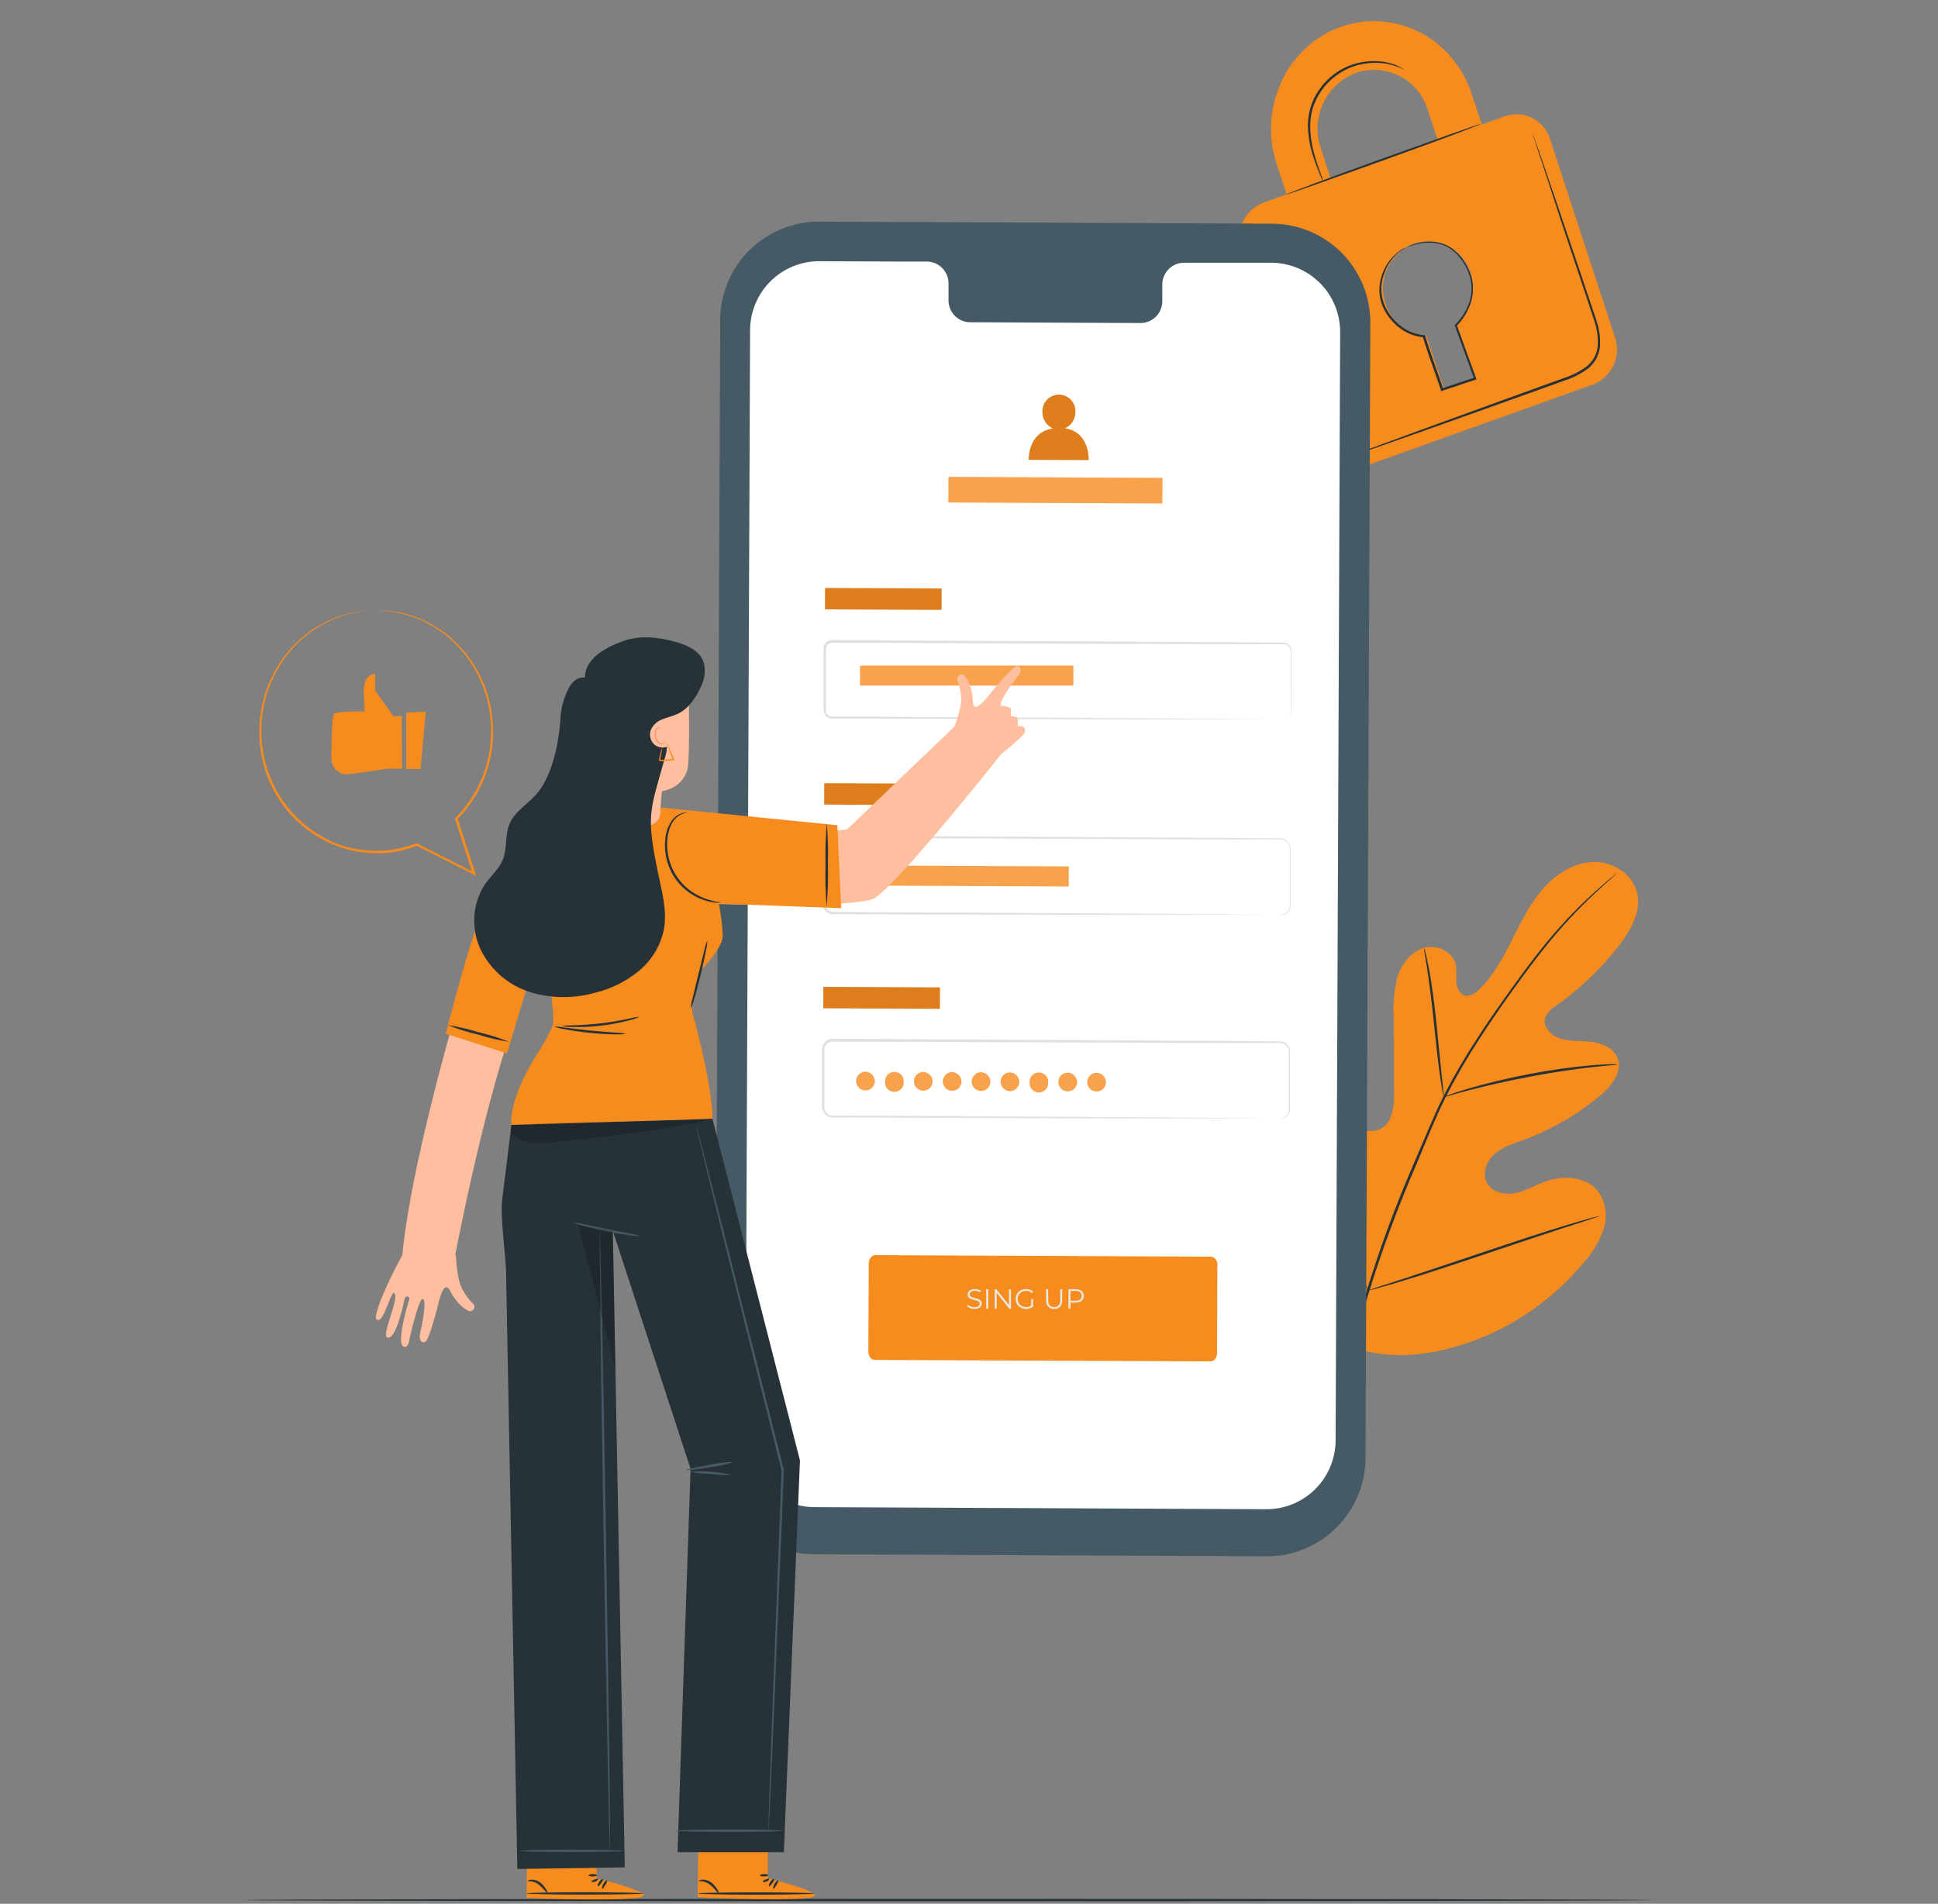 <svg width="564" height="554" viewBox="0 0 564 554" fill="none" xmlns="http://www.w3.org/2000/svg">
<rect x="0" y="0" width="564" height="554" fill="#808080" stroke="none"/>
<path d="M480.639 552.921C480.639 553.106 389.022 553.264 276.044 553.264C163.067 553.264 71.41 553.106 71.41 552.921C71.41 552.736 163.014 552.578 276.044 552.578C389.075 552.578 480.639 552.75 480.639 552.921Z" fill="#263238"/>
<path d="M391.37 391.404C370.986 377.168 366.368 350.741 367.173 326.98C367.305 323.021 366.869 318.826 368.756 315.356C370.643 311.886 375.049 309.498 378.598 311.16C381.541 312.546 382.82 315.976 384.47 318.813C386.67 322.591 389.895 325.669 393.771 327.692C396.291 329.011 399.418 329.803 401.912 328.431C405.342 326.544 405.738 321.834 405.711 317.876C405.711 310.514 405.668 303.161 405.58 295.816C405.342 291.872 405.743 287.916 406.767 284.1C407.994 280.353 410.725 276.883 414.459 275.828C418.193 274.772 422.85 276.949 423.694 280.802C423.84 282.433 423.879 284.073 423.813 285.71C423.919 287.359 424.684 289.166 426.228 289.668C427.771 290.169 429.381 289.021 430.568 287.86C434.632 283.902 437.403 278.743 439.975 273.651C442.548 268.558 445.068 263.32 448.762 258.979C452.457 254.639 457.563 251.195 463.276 250.865C468.988 250.535 474.939 254.045 476.364 259.586C477.789 265.128 474.556 270.788 471.086 275.287C465.85 281.965 459.678 287.853 452.76 292.768C451.41 293.506 450.332 294.657 449.686 296.054C448.828 298.692 451.322 301.331 453.921 302.162C456.863 303.139 460.056 302.835 463.157 303.205C466.257 303.574 469.556 304.92 470.73 307.822C472.34 311.86 468.962 316.082 465.65 318.852C459.001 324.394 451.45 328.754 443.327 331.742C440.424 332.798 437.376 333.735 435.028 335.767C432.679 337.798 431.281 341.348 432.693 344.131C434.104 346.915 437.733 347.799 440.78 347.232C443.828 346.665 446.533 345.029 449.435 343.933C454.858 341.888 461.851 342.258 465.268 346.942C466.326 348.555 466.997 350.392 467.225 352.308C467.454 354.224 467.236 356.167 466.587 357.985C465.267 361.602 463.234 364.917 460.61 367.735C451.969 378.059 440.741 385.904 428.075 390.468C415.501 394.822 403.851 396.009 391.357 391.431" fill="#F68B1E"/>
<path d="M470.558 254.123C470.558 254.123 470.44 254.255 470.176 254.492L469.001 255.535C467.972 256.458 466.455 257.804 464.542 259.585C459.118 264.621 454.081 270.059 449.475 275.853C446.533 279.508 443.485 283.651 440.239 288.15C436.994 292.649 433.642 297.504 430.318 302.663C426.773 308.103 423.527 313.731 420.594 319.524C419.063 322.546 417.718 325.699 416.332 328.918L412.242 338.747C406.851 351.128 402.155 363.801 398.178 376.706C394.974 387.264 392.765 398.1 391.581 409.07C390.813 416.473 390.69 423.929 391.211 431.354C391.422 433.993 391.62 436.011 391.805 437.383C391.884 438.043 391.937 438.571 391.99 438.954V439.495C391.933 439.323 391.893 439.146 391.871 438.967C391.805 438.584 391.726 438.07 391.62 437.41C391.383 436.09 391.132 434.006 390.895 431.367C390.258 423.929 390.302 416.448 391.027 409.017C392.137 398 394.298 387.114 397.478 376.508C401.423 363.567 406.105 350.862 411.503 338.457L415.699 328.667C417.084 325.461 418.443 322.282 419.987 319.247C422.94 313.437 426.213 307.795 429.79 302.346C433.167 297.069 436.571 292.292 439.777 287.833C442.983 283.373 446.084 279.204 449.013 275.563C453.666 269.785 458.771 264.385 464.278 259.414C466.231 257.659 467.788 256.34 468.843 255.456L470.07 254.466C470.22 254.335 470.384 254.22 470.558 254.123Z" fill="#263238"/>
<path d="M420.158 319.222C419.972 318.679 419.843 318.117 419.775 317.547C419.564 316.452 419.327 314.908 419.049 312.902C418.482 308.944 417.902 303.522 417.281 297.519C416.661 291.515 415.962 286.08 415.382 282.161C415.078 280.208 414.814 278.638 414.63 277.543C414.485 276.983 414.41 276.407 414.405 275.828C414.632 276.357 414.796 276.91 414.893 277.477C415.184 278.559 415.514 280.116 415.883 282.082C416.635 286.04 417.374 291.423 417.994 297.439C418.614 303.456 419.142 308.733 419.551 312.836C419.749 314.684 419.92 316.254 420.052 317.507C420.155 318.073 420.19 318.648 420.158 319.222Z" fill="#263238"/>
<path d="M470.929 309.75C470.287 309.889 469.634 309.969 468.977 309.987C467.657 310.106 465.784 310.264 463.462 310.528C458.818 311.029 452.432 311.953 445.426 313.272C438.42 314.592 432.127 316.082 427.601 317.23C425.345 317.811 423.524 318.339 422.324 318.695C421.683 318.923 421.019 319.082 420.345 319.17C420.954 318.863 421.59 318.612 422.245 318.418C423.485 317.982 425.279 317.375 427.522 316.729C432.021 315.41 438.315 313.84 445.347 312.494C451.304 311.355 457.315 310.518 463.356 309.987C465.691 309.789 467.578 309.71 468.898 309.684C469.575 309.637 470.256 309.66 470.929 309.75Z" fill="#263238"/>
<path d="M398.124 375.586C397.983 375.395 397.868 375.186 397.781 374.966L396.91 373.132C396.158 371.535 395.142 369.174 393.928 366.284C391.474 360.479 388.347 352.352 385.023 343.327C381.698 334.303 378.637 326.175 376.315 320.304C375.18 317.454 374.243 315.119 373.544 313.377L372.805 311.491C372.703 311.273 372.632 311.042 372.594 310.805C372.735 310.996 372.85 311.204 372.937 311.425L373.808 313.259C374.547 314.855 375.576 317.217 376.79 320.106C379.244 325.911 382.371 334.039 385.696 343.063C389.02 352.088 392.081 360.215 394.403 366.086C395.538 368.936 396.475 371.271 397.161 373.013C397.464 373.765 397.715 374.332 397.913 374.9C398.015 375.117 398.086 375.348 398.124 375.586Z" fill="#263238"/>
<path d="M465.519 353.855C465.308 353.977 465.082 354.07 464.846 354.133L462.894 354.792L455.677 357.128C449.581 359.107 441.164 361.93 431.928 365.044C422.693 368.157 414.235 370.928 408.1 372.775C405.039 373.712 402.546 374.424 400.817 374.899L398.825 375.414C398.594 375.488 398.355 375.536 398.113 375.559C398.324 375.438 398.55 375.345 398.786 375.282L400.738 374.622L407.955 372.287C414.051 370.308 422.468 367.485 431.704 364.371C440.94 361.257 449.383 358.486 455.519 356.639C458.593 355.703 461.073 354.99 462.815 354.515L464.807 354.001C465.039 353.927 465.277 353.878 465.519 353.855Z" fill="#263238"/>
<path d="M438.024 33.815L431.229 36.242L428.313 27.363C422.956 10.99 405.884 2.295 390.197 7.823C374.509 13.351 366.158 31.308 371.514 47.681L374.43 56.561L367.609 59.002C365.008 60.011 362.896 61.983 361.711 64.509C360.527 67.035 360.362 69.92 361.25 72.565L380.156 130.34C380.549 131.649 381.2 132.866 382.072 133.919C382.944 134.971 384.019 135.837 385.233 136.466C386.446 137.095 387.774 137.474 389.136 137.58C390.499 137.685 391.869 137.516 393.165 137.082L463.58 111.895C466.215 110.888 468.357 108.898 469.556 106.344C470.754 103.79 470.915 100.871 470.005 98.2L451.085 40.425C450.683 39.119 450.021 37.908 449.14 36.864C448.259 35.82 447.177 34.963 445.958 34.346C444.739 33.73 443.408 33.365 442.045 33.273C440.682 33.182 439.314 33.366 438.024 33.815ZM384.352 43.05C382.907 38.793 383.167 34.142 385.075 30.072C386.984 26.001 390.393 22.827 394.59 21.215C396.662 20.506 398.856 20.222 401.04 20.379C403.225 20.536 405.355 21.132 407.305 22.131C409.254 23.129 410.982 24.51 412.386 26.191C413.79 27.872 414.841 29.819 415.476 31.915L418.378 40.794L387.254 51.93L384.352 43.05ZM423.933 94.321L428.762 109.072C428.85 109.367 428.822 109.686 428.682 109.961C428.542 110.236 428.301 110.447 428.01 110.549L421.241 112.964C420.972 113.039 420.684 113.006 420.438 112.873C420.192 112.74 420.007 112.518 419.922 112.251L415.053 97.567C412.369 97.421 409.793 96.458 407.671 94.807C405.549 93.156 403.982 90.897 403.179 88.331C402.032 84.939 402.241 81.234 403.763 77.993C405.286 74.752 408.003 72.225 411.346 70.942C412.997 70.378 414.744 70.152 416.484 70.278C418.224 70.403 419.921 70.878 421.473 71.673C423.026 72.469 424.402 73.569 425.521 74.907C426.639 76.246 427.477 77.796 427.983 79.465C428.832 82.072 428.902 84.869 428.185 87.515C427.468 90.16 425.995 92.54 423.946 94.361L423.933 94.321Z" fill="#F68B1E"/>
<path d="M430.926 36.085C430.926 36.27 418.326 41.006 402.652 46.64C386.978 52.273 374.193 56.799 374.127 56.667C374.061 56.535 386.727 51.759 402.415 46.112C418.102 40.465 430.86 35.913 430.926 36.085Z" fill="#263238"/>
<path d="M445.887 38.512C445.945 38.626 445.993 38.745 446.032 38.868C446.137 39.132 446.256 39.475 446.414 39.897C446.757 40.86 447.232 42.193 447.826 43.855L452.892 58.606C455.003 64.859 457.523 72.274 460.32 80.507C461.64 84.637 463.197 88.938 464.648 93.463C465.425 95.796 465.76 98.252 465.637 100.707C465.526 101.984 465.162 103.226 464.569 104.361C463.935 105.494 463.088 106.493 462.075 107.304C460.037 108.792 457.774 109.945 455.373 110.721L448.578 113.162L435.714 117.766L413.931 125.524L399.22 130.696L395.262 132.015L394.207 132.358C394.094 132.409 393.974 132.44 393.851 132.451C393.851 132.451 393.956 132.451 394.18 132.293L395.21 131.883L399.168 130.393L413.799 125.01L435.543 117.093L448.38 112.449L455.175 109.995C457.508 109.251 459.705 108.133 461.679 106.684C462.622 105.931 463.41 105.004 464.001 103.952C464.56 102.902 464.897 101.748 464.991 100.562C465.112 98.196 464.79 95.829 464.041 93.582C462.616 89.096 461.112 84.756 459.753 80.626C457.009 72.38 454.476 64.939 452.47 58.685C450.465 52.431 448.776 47.404 447.615 43.868C447.061 42.14 446.639 40.794 446.296 39.818L445.979 38.762C445.939 38.682 445.908 38.598 445.887 38.512Z" fill="#263238"/>
<path d="M408.734 20.318C408.734 20.318 408.035 19.975 406.742 19.447C404.899 18.739 402.95 18.347 400.976 18.286C398.051 18.186 395.14 18.736 392.453 19.896C389.186 21.341 386.392 23.677 384.392 26.638C382.379 29.59 381.299 33.079 381.291 36.652C381.319 39.581 381.763 42.49 382.611 45.294C383.297 47.695 384.009 49.608 384.484 50.941C384.764 51.618 384.994 52.314 385.17 53.025C384.796 52.393 384.482 51.725 384.234 51.033C383.693 49.714 382.914 47.84 382.149 45.426C381.21 42.593 380.698 39.636 380.632 36.652C380.597 32.944 381.702 29.314 383.798 26.255C385.868 23.187 388.776 20.778 392.176 19.316C394.947 18.149 397.949 17.634 400.95 17.811C402.966 17.914 404.947 18.384 406.795 19.197C407.289 19.425 407.765 19.689 408.22 19.988C408.407 20.071 408.581 20.182 408.734 20.318Z" fill="#263238"/>
<path d="M409.342 71.944C409.553 71.816 409.773 71.706 410.002 71.614C410.662 71.316 411.346 71.073 412.047 70.888C413.159 70.56 414.306 70.365 415.464 70.308C417.039 70.223 418.615 70.461 420.095 71.007C423.473 72.194 426.573 75.638 428.104 80.243C428.838 82.714 428.838 85.345 428.104 87.816C427.29 90.498 425.831 92.939 423.855 94.927L423.934 94.571C425.689 99.387 427.602 104.611 429.581 110.06L429.7 110.39L429.37 110.509L426.349 111.512L419.752 113.715L419.422 113.821L419.317 113.491C417.509 108.028 415.53 102.936 414.039 97.935L414.329 98.16C411.75 97.945 409.291 96.977 407.258 95.376C405.418 93.959 403.91 92.158 402.838 90.098C401.87 88.272 401.389 86.227 401.439 84.161C401.5 82.049 402.027 79.977 402.983 78.093C403.939 76.209 405.299 74.56 406.967 73.263C407.654 72.706 408.424 72.26 409.25 71.944C408.505 72.386 407.782 72.866 407.086 73.382C405.254 74.932 403.85 76.926 403.009 79.174C402.287 80.869 401.95 82.703 402.02 84.543C402.091 86.384 402.568 88.187 403.418 89.821C404.472 91.803 405.944 93.531 407.733 94.888C409.672 96.41 412.017 97.328 414.475 97.526H414.699L414.765 97.724C416.216 102.632 418.208 107.765 420.042 113.253L419.607 113.042L426.204 110.839L429.212 109.823L429.001 110.271C427.035 104.822 425.135 99.585 423.393 94.769V94.571L423.552 94.413C425.47 92.507 426.9 90.167 427.721 87.591C428.421 85.228 428.421 82.712 427.721 80.348C426.283 75.915 423.314 72.551 420.095 71.363C418.67 70.814 417.149 70.558 415.622 70.611C414.483 70.637 413.35 70.792 412.245 71.073C410.279 71.561 409.355 72.01 409.342 71.944Z" fill="#263238"/>
<path d="M368.557 452.9L236.765 452.293C229.154 452.251 221.871 449.19 216.515 443.782C211.159 438.375 208.169 431.062 208.2 423.452L209.599 93.068C209.615 89.297 210.373 85.567 211.831 82.089C213.289 78.612 215.419 75.456 218.097 72.802C220.776 70.148 223.951 68.048 227.442 66.622C230.932 65.196 234.67 64.472 238.44 64.491L370.219 65.097C377.83 65.136 385.114 68.194 390.473 73.599C395.831 79.004 398.825 86.315 398.797 93.926L397.398 424.296C397.382 428.068 396.624 431.8 395.166 435.279C393.708 438.757 391.58 441.915 388.901 444.571C386.223 447.227 383.048 449.33 379.557 450.759C376.067 452.188 372.329 452.916 368.557 452.9Z" fill="#455A64"/>
<path d="M370.021 76.457H344.478C343.645 76.472 342.823 76.652 342.059 76.985C341.294 77.318 340.604 77.799 340.025 78.399C339.447 78.999 338.993 79.708 338.688 80.484C338.384 81.26 338.235 82.088 338.251 82.922V87.553C338.267 88.385 338.118 89.213 337.813 89.988C337.509 90.764 337.054 91.471 336.476 92.07C335.897 92.67 335.206 93.149 334.442 93.481C333.678 93.813 332.856 93.991 332.023 94.004L282.23 93.78C280.546 93.735 278.948 93.024 277.788 91.802C276.628 90.579 276 88.947 276.043 87.262V82.631C276.085 80.949 275.459 79.319 274.302 78.097C273.144 76.875 271.55 76.162 269.868 76.114H260.883L238.52 76.008C233.2 75.977 228.085 78.054 224.295 81.785C220.504 85.517 218.346 90.598 218.294 95.918L216.974 418.398C216.962 421.037 217.47 423.652 218.468 426.095C219.467 428.537 220.937 430.759 222.794 432.634C224.652 434.508 226.86 435.998 229.293 437.019C231.727 438.04 234.337 438.572 236.976 438.584L368.491 439.191C371.131 439.203 373.748 438.695 376.193 437.696C378.637 436.697 380.86 435.226 382.736 433.367C384.612 431.509 386.103 429.299 387.124 426.864C388.146 424.429 388.678 421.817 388.69 419.176L390.01 96.696C390.041 91.362 387.954 86.234 384.205 82.438C380.457 78.643 375.355 76.492 370.021 76.457Z" fill="white"/>
<path d="M352.328 396.167L254.537 395.745C253.521 395.745 252.703 394.636 252.716 393.291L252.822 367.708C252.822 366.389 253.653 365.254 254.669 365.254L352.46 365.702C353.023 365.8 353.527 366.111 353.866 366.57C354.205 367.03 354.354 367.603 354.281 368.17L354.189 393.726C354.189 395.085 353.344 396.18 352.328 396.167Z" fill="#F68B1E"/>
<path d="M283.578 380.904C283.155 380.904 282.748 380.836 282.358 380.701C281.973 380.56 281.675 380.381 281.464 380.164L281.7 379.701C281.9 379.896 282.168 380.061 282.505 380.197C282.846 380.327 283.204 380.392 283.578 380.392C283.936 380.392 284.226 380.349 284.448 380.262C284.676 380.17 284.841 380.048 284.944 379.896C285.052 379.744 285.107 379.576 285.107 379.392C285.107 379.17 285.041 378.991 284.911 378.855C284.787 378.72 284.621 378.614 284.415 378.538C284.209 378.457 283.982 378.386 283.732 378.327C283.483 378.267 283.234 378.205 282.984 378.14C282.735 378.069 282.505 377.977 282.293 377.863C282.087 377.749 281.919 377.6 281.789 377.416C281.664 377.226 281.602 376.98 281.602 376.676C281.602 376.394 281.675 376.137 281.821 375.904C281.973 375.665 282.204 375.475 282.513 375.334C282.822 375.188 283.217 375.115 283.7 375.115C284.02 375.115 284.337 375.161 284.651 375.253C284.966 375.34 285.237 375.462 285.464 375.619L285.261 376.099C285.017 375.936 284.757 375.817 284.48 375.741C284.209 375.665 283.946 375.627 283.692 375.627C283.35 375.627 283.068 375.673 282.846 375.765C282.624 375.857 282.458 375.982 282.35 376.139C282.247 376.291 282.196 376.465 282.196 376.66C282.196 376.882 282.258 377.061 282.383 377.196C282.513 377.332 282.681 377.438 282.887 377.514C283.098 377.589 283.328 377.657 283.578 377.717C283.827 377.776 284.074 377.841 284.318 377.912C284.567 377.982 284.795 378.075 285.001 378.188C285.212 378.297 285.38 378.443 285.505 378.627C285.635 378.812 285.7 379.053 285.7 379.351C285.7 379.628 285.624 379.885 285.472 380.124C285.321 380.357 285.088 380.546 284.773 380.693C284.464 380.834 284.066 380.904 283.578 380.904ZM287.011 380.855V375.164H287.613V380.855H287.011ZM289.465 380.855V375.164H289.961L293.888 380.107H293.628V375.164H294.222V380.855H293.726L289.806 375.912H290.067V380.855H289.465ZM298.576 380.904C298.142 380.904 297.741 380.834 297.372 380.693C297.009 380.546 296.692 380.343 296.421 380.083C296.155 379.823 295.947 379.517 295.795 379.164C295.648 378.812 295.575 378.427 295.575 378.01C295.575 377.592 295.648 377.207 295.795 376.855C295.947 376.503 296.158 376.196 296.429 375.936C296.7 375.676 297.017 375.475 297.38 375.334C297.749 375.188 298.15 375.115 298.584 375.115C299.018 375.115 299.413 375.183 299.771 375.318C300.134 375.454 300.443 375.66 300.698 375.936L300.324 376.318C300.085 376.08 299.823 375.909 299.535 375.806C299.248 375.703 298.939 375.651 298.608 375.651C298.256 375.651 297.931 375.711 297.633 375.83C297.34 375.944 297.082 376.11 296.86 376.326C296.643 376.538 296.472 376.787 296.348 377.074C296.229 377.356 296.169 377.668 296.169 378.01C296.169 378.346 296.229 378.657 296.348 378.945C296.472 379.232 296.643 379.484 296.86 379.701C297.082 379.912 297.34 380.078 297.633 380.197C297.931 380.311 298.253 380.368 298.6 380.368C298.925 380.368 299.232 380.319 299.519 380.221C299.812 380.124 300.08 379.958 300.324 379.725L300.665 380.181C300.394 380.419 300.077 380.601 299.714 380.725C299.351 380.845 298.971 380.904 298.576 380.904ZM300.088 380.107V378.01H300.665V380.181L300.088 380.107ZM306.79 380.904C306.063 380.904 305.491 380.696 305.074 380.278C304.657 379.861 304.448 379.243 304.448 378.424V375.164H305.05V378.4C305.05 379.072 305.201 379.568 305.505 379.888C305.808 380.208 306.237 380.368 306.79 380.368C307.348 380.368 307.779 380.208 308.082 379.888C308.386 379.568 308.538 379.072 308.538 378.4V375.164H309.123V378.424C309.123 379.243 308.915 379.861 308.497 380.278C308.085 380.696 307.516 380.904 306.79 380.904ZM310.937 380.855V375.164H313.067C313.549 375.164 313.964 375.242 314.311 375.399C314.658 375.551 314.924 375.773 315.108 376.066C315.298 376.353 315.392 376.703 315.392 377.115C315.392 377.516 315.298 377.863 315.108 378.156C314.924 378.443 314.658 378.665 314.311 378.823C313.964 378.98 313.549 379.058 313.067 379.058H311.27L311.538 378.774V380.855H310.937ZM311.538 378.823L311.27 378.53H313.051C313.62 378.53 314.051 378.408 314.344 378.164C314.642 377.915 314.791 377.565 314.791 377.115C314.791 376.66 314.642 376.307 314.344 376.058C314.051 375.809 313.62 375.684 313.051 375.684H311.27L311.538 375.399V378.823Z" fill="#E8E8E3"/>
<path d="M274.042 171.254L240.108 171.1L240.08 177.327L274.013 177.481L274.042 171.254Z" fill="#F68B1E"/>
<path opacity="0.1" d="M274.042 171.254L240.108 171.1L240.08 177.327L274.013 177.481L274.042 171.254Z" fill="black"/>
<path d="M373.517 209.49C373.783 209.463 374.045 209.401 374.295 209.305C374.66 209.162 374.978 208.919 375.211 208.604C375.445 208.289 375.585 207.915 375.615 207.524C375.615 205.426 375.615 202.365 375.615 198.433C375.615 196.467 375.615 194.264 375.615 191.836C375.615 191.243 375.615 190.623 375.615 190.003C375.701 189.401 375.57 188.788 375.245 188.274C375.064 188.028 374.827 187.827 374.555 187.687C374.282 187.547 373.981 187.473 373.675 187.469H371.617H352.552L242.2 187.06C241.918 187.056 241.638 187.119 241.385 187.245C241.133 187.372 240.914 187.557 240.749 187.786C240.43 188.302 240.308 188.916 240.406 189.514C240.406 190.834 240.406 192.153 240.406 193.473C240.406 196.111 240.406 198.75 240.406 201.389C240.406 202.708 240.406 204.027 240.406 205.347C240.351 205.961 240.351 206.579 240.406 207.194C240.475 207.457 240.604 207.701 240.782 207.907C240.961 208.113 241.184 208.275 241.435 208.381C241.695 208.485 241.973 208.534 242.253 208.527H248.968L278.272 208.685L327.88 208.988L361.326 209.252L370.416 209.358H372.778C373.319 209.358 373.583 209.358 373.583 209.358H372.778H370.416H361.326H327.88L278.272 209.199L248.968 209.081H242.253C241.883 209.096 241.515 209.033 241.171 208.896C240.823 208.748 240.515 208.522 240.268 208.236C240.021 207.95 239.842 207.612 239.746 207.247C239.67 206.9 239.643 206.545 239.667 206.191V205.215C239.667 203.896 239.667 202.576 239.667 201.257C239.667 198.618 239.667 195.979 239.667 193.341C239.667 192.021 239.667 190.702 239.667 189.382C239.642 189.031 239.642 188.678 239.667 188.327C239.716 187.939 239.866 187.57 240.102 187.258C240.33 186.94 240.631 186.681 240.98 186.504C241.329 186.327 241.716 186.237 242.108 186.242L352.46 186.849L371.525 186.981H373.583C373.945 186.982 374.303 187.069 374.624 187.237C374.946 187.404 375.222 187.647 375.43 187.944C375.802 188.518 375.952 189.208 375.852 189.884C375.852 190.504 375.852 191.124 375.852 191.718C375.852 194.119 375.852 196.322 375.852 198.315C375.852 202.273 375.76 205.307 375.733 207.418C375.701 207.824 375.554 208.212 375.308 208.537C375.063 208.862 374.73 209.11 374.348 209.252C374.098 209.407 373.811 209.489 373.517 209.49Z" fill="#E0E0E0"/>
<path d="M312.365 193.684H250.302V199.502H312.365V193.684Z" fill="#F68B1E"/>
<path opacity="0.2" d="M312.365 193.684H250.302V199.502H312.365V193.684Z" fill="white"/>
<path d="M273.813 228.064L239.879 227.91L239.851 234.138L273.784 234.292L273.813 228.064Z" fill="#F68B1E"/>
<path opacity="0.1" d="M273.813 228.064L239.879 227.91L239.851 234.138L273.784 234.292L273.813 228.064Z" fill="black"/>
<path d="M372.661 266.301C372.928 266.269 373.192 266.22 373.453 266.156C373.822 266.039 374.161 265.844 374.447 265.585C374.734 265.325 374.962 265.007 375.115 264.652C375.323 264.12 375.405 263.546 375.353 262.977C375.353 262.343 375.353 261.657 375.353 260.892C375.353 259.361 375.353 257.62 375.353 255.614V247.236C375.416 246.63 375.282 246.019 374.97 245.495C374.645 244.957 374.133 244.558 373.532 244.373C372.875 244.256 372.206 244.221 371.54 244.268H352.554L242.585 243.859C241.993 243.86 241.422 244.076 240.978 244.467C240.534 244.858 240.247 245.397 240.17 245.983C240.17 247.236 240.17 248.622 240.17 249.941C240.17 252.58 240.17 255.219 240.17 257.857C240.17 259.177 240.17 260.496 240.17 261.816C240.121 262.432 240.148 263.052 240.25 263.663C240.414 264.198 240.753 264.662 241.213 264.982C241.7 265.291 242.273 265.439 242.849 265.404H244.683H248.496L277.693 265.549L327.13 265.853L360.457 266.117L369.521 266.222H360.457H327.13L277.667 266.169L248.469 266.064H242.73C242.016 266.106 241.308 265.916 240.711 265.523C240.111 265.107 239.673 264.496 239.471 263.795C239.353 263.124 239.317 262.442 239.366 261.763C239.366 260.443 239.366 259.124 239.366 257.805C239.366 255.166 239.366 252.527 239.366 249.888C239.366 248.569 239.366 247.25 239.366 245.93C239.462 245.176 239.83 244.482 240.4 243.98C240.971 243.477 241.706 243.2 242.466 243.199L352.436 243.806L371.421 243.951C372.128 243.908 372.838 243.957 373.532 244.096C374.218 244.32 374.796 244.79 375.155 245.416C375.496 245.997 375.644 246.671 375.577 247.342C375.577 247.962 375.577 248.569 375.577 249.176C375.577 251.564 375.577 253.754 375.577 255.773C375.577 257.791 375.577 259.493 375.577 261.05C375.577 261.802 375.577 262.502 375.577 263.148C375.625 263.738 375.53 264.331 375.3 264.876C375.129 265.241 374.881 265.563 374.574 265.823C374.266 266.082 373.907 266.273 373.519 266.381C373.231 266.404 372.941 266.378 372.661 266.301Z" fill="#E0E0E0"/>
<path d="M273.556 287.341L239.622 287.188L239.594 293.415L273.528 293.569L273.556 287.341Z" fill="#F68B1E"/>
<path opacity="0.1" d="M273.556 287.341L239.622 287.188L239.594 293.415L273.528 293.569L273.556 287.341Z" fill="black"/>
<path d="M372.397 325.555C372.663 325.523 372.928 325.475 373.188 325.41C373.555 325.293 373.893 325.1 374.18 324.843C374.466 324.586 374.695 324.271 374.851 323.919C375.058 323.386 375.139 322.813 375.088 322.243C375.088 321.597 375.088 320.924 375.088 320.146C375.088 318.628 375.088 316.873 375.088 314.868V306.49C375.151 305.883 375.017 305.273 374.706 304.748C374.372 304.221 373.863 303.828 373.268 303.64C372.611 303.518 371.942 303.478 371.275 303.521H352.29L242.32 303.112C241.729 303.114 241.158 303.33 240.714 303.721C240.269 304.111 239.982 304.65 239.906 305.237C239.906 306.556 239.906 307.875 239.906 309.195C239.906 311.833 239.906 314.472 239.906 317.111C239.906 318.43 239.906 319.75 239.906 321.069C239.856 321.681 239.883 322.297 239.985 322.903C240.143 323.441 240.483 323.908 240.948 324.222C241.432 324.539 242.007 324.687 242.584 324.645H248.323L277.521 324.803L326.958 325.106L360.285 325.37L369.349 325.476H360.285H326.958L277.521 325.331L248.323 325.212H242.584C241.87 325.26 241.16 325.07 240.565 324.671C239.965 324.255 239.527 323.644 239.325 322.943C239.207 322.272 239.171 321.59 239.22 320.911C239.22 319.591 239.22 318.272 239.22 316.953C239.22 314.314 239.22 311.675 239.22 309.036C239.22 307.717 239.22 306.398 239.22 305.012C239.313 304.259 239.678 303.566 240.247 303.063C240.815 302.56 241.548 302.282 242.307 302.281L352.276 302.888L371.262 303.033C371.969 302.99 372.679 303.039 373.373 303.178C374.059 303.402 374.637 303.872 374.996 304.498C375.337 305.079 375.485 305.753 375.418 306.424C375.418 307.044 375.418 307.664 375.418 308.258C375.418 310.646 375.418 312.836 375.418 314.855C375.418 316.873 375.418 318.575 375.418 320.132C375.418 320.884 375.418 321.584 375.418 322.23C375.469 322.82 375.374 323.414 375.141 323.958C374.97 324.323 374.722 324.645 374.415 324.905C374.107 325.165 373.747 325.355 373.36 325.463C373.051 325.568 372.721 325.6 372.397 325.555Z" fill="#E0E0E0"/>
<path d="M311.041 252.141L248.978 251.859L248.952 257.678L311.014 257.959L311.041 252.141Z" fill="#F68B1E"/>
<path opacity="0.2" d="M311.041 252.141L248.978 251.859L248.952 257.678L311.014 257.959L311.041 252.141Z" fill="white"/>
<path d="M254.588 314.788C254.549 315.319 254.355 315.826 254.03 316.248C253.705 316.669 253.264 316.986 252.761 317.159C252.258 317.332 251.715 317.354 251.199 317.221C250.684 317.088 250.219 316.807 249.862 316.413C249.505 316.018 249.271 315.527 249.191 315.001C249.11 314.476 249.185 313.937 249.408 313.454C249.63 312.97 249.989 312.563 250.441 312.282C250.893 312 251.417 311.858 251.949 311.872C252.684 311.913 253.373 312.242 253.867 312.788C254.361 313.334 254.62 314.052 254.588 314.788Z" fill="#F68B1E"/>
<path d="M262.992 314.827C263.018 315.199 262.967 315.572 262.843 315.924C262.718 316.275 262.523 316.597 262.269 316.87C262.014 317.143 261.707 317.36 261.365 317.509C261.023 317.658 260.654 317.734 260.281 317.734C259.908 317.734 259.539 317.658 259.197 317.509C258.855 317.36 258.548 317.143 258.293 316.87C258.039 316.597 257.843 316.275 257.719 315.924C257.594 315.572 257.544 315.199 257.57 314.827C257.544 314.455 257.594 314.082 257.719 313.73C257.843 313.379 258.039 313.057 258.293 312.784C258.548 312.511 258.855 312.294 259.197 312.145C259.539 311.997 259.908 311.92 260.281 311.92C260.654 311.92 261.023 311.997 261.365 312.145C261.707 312.294 262.014 312.511 262.269 312.784C262.523 313.057 262.718 313.379 262.843 313.73C262.967 314.082 263.018 314.455 262.992 314.827Z" fill="#F68B1E"/>
<path d="M271.412 314.868C271.373 315.399 271.18 315.906 270.855 316.328C270.53 316.749 270.089 317.066 269.586 317.239C269.082 317.412 268.539 317.434 268.024 317.301C267.509 317.168 267.044 316.887 266.687 316.493C266.33 316.098 266.096 315.608 266.015 315.082C265.935 314.556 266.01 314.017 266.232 313.534C266.454 313.05 266.814 312.643 267.266 312.362C267.717 312.08 268.242 311.938 268.774 311.952C269.507 311.996 270.195 312.327 270.688 312.872C271.181 313.417 271.441 314.133 271.412 314.868Z" fill="#F68B1E"/>
<path d="M279.814 314.907C279.775 315.438 279.581 315.945 279.257 316.367C278.932 316.788 278.491 317.105 277.987 317.278C277.484 317.451 276.941 317.473 276.426 317.34C275.911 317.207 275.446 316.926 275.088 316.532C274.731 316.137 274.498 315.647 274.417 315.121C274.336 314.595 274.412 314.057 274.634 313.573C274.856 313.09 275.216 312.682 275.667 312.401C276.119 312.12 276.644 311.977 277.176 311.991C277.909 312.035 278.597 312.366 279.09 312.911C279.583 313.456 279.843 314.172 279.814 314.907Z" fill="#F68B1E"/>
<path d="M288.219 314.933C288.183 315.464 287.991 315.973 287.668 316.397C287.345 316.82 286.904 317.139 286.401 317.314C285.898 317.489 285.354 317.513 284.838 317.381C284.322 317.25 283.855 316.97 283.497 316.575C283.138 316.181 282.904 315.69 282.822 315.164C282.74 314.638 282.815 314.099 283.037 313.614C283.259 313.13 283.619 312.722 284.071 312.44C284.523 312.159 285.048 312.016 285.581 312.03C286.312 312.075 286.997 312.403 287.49 312.945C287.983 313.487 288.245 314.201 288.219 314.933Z" fill="#F68B1E"/>
<path d="M296.638 314.973C296.602 315.502 296.412 316.008 296.092 316.431C295.772 316.853 295.335 317.172 294.835 317.35C294.336 317.527 293.796 317.554 293.281 317.428C292.766 317.302 292.299 317.029 291.938 316.641C291.577 316.253 291.337 315.768 291.247 315.246C291.158 314.724 291.223 314.187 291.436 313.701C291.648 313.215 291.997 312.802 292.441 312.512C292.885 312.223 293.403 312.069 293.933 312.07C294.676 312.098 295.378 312.419 295.885 312.963C296.392 313.507 296.663 314.23 296.638 314.973Z" fill="#F68B1E"/>
<path d="M305.042 315.013C305.068 315.385 305.017 315.758 304.893 316.109C304.768 316.461 304.573 316.783 304.318 317.056C304.064 317.328 303.756 317.546 303.414 317.694C303.072 317.843 302.704 317.92 302.331 317.92C301.958 317.92 301.589 317.843 301.247 317.694C300.905 317.546 300.597 317.328 300.343 317.056C300.089 316.783 299.893 316.461 299.769 316.109C299.644 315.758 299.593 315.385 299.619 315.013C299.593 314.641 299.644 314.267 299.769 313.916C299.893 313.564 300.089 313.242 300.343 312.97C300.597 312.697 300.905 312.48 301.247 312.331C301.589 312.182 301.958 312.105 302.331 312.105C302.704 312.105 303.072 312.182 303.414 312.331C303.756 312.48 304.064 312.697 304.318 312.97C304.573 313.242 304.768 313.564 304.893 313.916C305.017 314.267 305.068 314.641 305.042 315.013Z" fill="#F68B1E"/>
<path d="M313.446 315.053C313.41 315.582 313.22 316.088 312.9 316.511C312.58 316.933 312.143 317.252 311.644 317.43C311.144 317.607 310.604 317.634 310.089 317.508C309.574 317.383 309.107 317.109 308.746 316.721C308.385 316.333 308.145 315.849 308.055 315.326C307.966 314.804 308.032 314.267 308.244 313.781C308.456 313.295 308.805 312.882 309.249 312.592C309.693 312.303 310.211 312.149 310.741 312.15C311.485 312.178 312.186 312.499 312.693 313.043C313.2 313.587 313.471 314.31 313.446 315.053Z" fill="#F68B1E"/>
<path d="M321.85 315.091C321.814 315.623 321.622 316.132 321.299 316.555C320.975 316.978 320.535 317.297 320.032 317.472C319.528 317.647 318.985 317.671 318.469 317.539C317.952 317.408 317.486 317.128 317.128 316.734C316.769 316.339 316.535 315.849 316.453 315.322C316.371 314.796 316.446 314.257 316.668 313.773C316.89 313.288 317.25 312.88 317.702 312.598C318.154 312.317 318.679 312.174 319.212 312.188C319.943 312.233 320.628 312.561 321.121 313.103C321.614 313.645 321.876 314.359 321.85 315.091Z" fill="#F68B1E"/>
<g opacity="0.2">
<path d="M254.59 314.788C254.551 315.319 254.357 315.826 254.032 316.248C253.707 316.669 253.266 316.986 252.763 317.159C252.26 317.332 251.717 317.354 251.201 317.221C250.686 317.088 250.221 316.807 249.864 316.413C249.507 316.018 249.273 315.527 249.193 315.001C249.112 314.476 249.187 313.937 249.41 313.454C249.632 312.97 249.991 312.563 250.443 312.282C250.895 312 251.419 311.858 251.951 311.872C252.686 311.913 253.375 312.242 253.869 312.788C254.363 313.334 254.622 314.052 254.59 314.788Z" fill="white"/>
<path d="M262.994 314.827C263.02 315.199 262.969 315.572 262.845 315.924C262.72 316.275 262.525 316.597 262.27 316.87C262.016 317.143 261.708 317.36 261.367 317.509C261.025 317.658 260.656 317.734 260.283 317.734C259.91 317.734 259.541 317.658 259.199 317.509C258.857 317.36 258.55 317.143 258.295 316.87C258.041 316.597 257.845 316.275 257.721 315.924C257.596 315.572 257.546 315.199 257.572 314.827C257.546 314.455 257.596 314.082 257.721 313.73C257.845 313.379 258.041 313.057 258.295 312.784C258.55 312.511 258.857 312.294 259.199 312.145C259.541 311.997 259.91 311.92 260.283 311.92C260.656 311.92 261.025 311.997 261.367 312.145C261.708 312.294 262.016 312.511 262.27 312.784C262.525 313.057 262.72 313.379 262.845 313.73C262.969 314.082 263.02 314.455 262.994 314.827Z" fill="white"/>
<path d="M271.41 314.868C271.372 315.399 271.178 315.906 270.853 316.328C270.528 316.749 270.087 317.066 269.584 317.239C269.08 317.412 268.537 317.434 268.022 317.301C267.507 317.168 267.042 316.887 266.685 316.493C266.328 316.098 266.094 315.608 266.013 315.082C265.933 314.556 266.008 314.017 266.23 313.534C266.453 313.05 266.812 312.643 267.264 312.362C267.715 312.08 268.24 311.938 268.772 311.952C269.506 311.996 270.193 312.327 270.686 312.872C271.179 313.417 271.439 314.133 271.41 314.868Z" fill="white"/>
<path d="M279.816 314.907C279.777 315.438 279.583 315.945 279.259 316.367C278.934 316.788 278.493 317.105 277.989 317.278C277.486 317.451 276.943 317.473 276.428 317.34C275.912 317.207 275.447 316.926 275.09 316.532C274.733 316.137 274.5 315.647 274.419 315.121C274.338 314.595 274.414 314.057 274.636 313.573C274.858 313.09 275.218 312.682 275.669 312.401C276.121 312.12 276.646 311.977 277.177 311.991C277.911 312.035 278.599 312.366 279.092 312.911C279.585 313.456 279.845 314.172 279.816 314.907Z" fill="white"/>
<path d="M288.221 314.933C288.185 315.464 287.993 315.973 287.67 316.397C287.347 316.82 286.906 317.139 286.403 317.314C285.9 317.489 285.356 317.513 284.84 317.381C284.323 317.25 283.857 316.97 283.499 316.575C283.14 316.181 282.906 315.69 282.824 315.164C282.742 314.638 282.817 314.099 283.039 313.614C283.261 313.13 283.621 312.722 284.073 312.44C284.525 312.159 285.05 312.016 285.583 312.03C286.314 312.075 286.999 312.403 287.492 312.945C287.985 313.487 288.247 314.201 288.221 314.933Z" fill="white"/>
<path d="M296.637 314.973C296.601 315.502 296.411 316.008 296.09 316.431C295.77 316.853 295.333 317.172 294.834 317.35C294.335 317.527 293.794 317.554 293.279 317.428C292.765 317.302 292.298 317.029 291.937 316.641C291.575 316.253 291.335 315.768 291.246 315.246C291.157 314.724 291.222 314.187 291.434 313.701C291.646 313.215 291.995 312.802 292.439 312.512C292.883 312.223 293.402 312.069 293.932 312.07C294.675 312.098 295.377 312.419 295.884 312.963C296.391 313.507 296.662 314.23 296.637 314.973Z" fill="white"/>
<path d="M305.042 315.013C305.068 315.385 305.017 315.758 304.893 316.109C304.768 316.461 304.573 316.783 304.318 317.056C304.064 317.328 303.756 317.546 303.414 317.694C303.072 317.843 302.704 317.92 302.331 317.92C301.958 317.92 301.589 317.843 301.247 317.694C300.905 317.546 300.597 317.328 300.343 317.056C300.089 316.783 299.893 316.461 299.769 316.109C299.644 315.758 299.593 315.385 299.619 315.013C299.593 314.641 299.644 314.267 299.769 313.916C299.893 313.564 300.089 313.242 300.343 312.97C300.597 312.697 300.905 312.48 301.247 312.331C301.589 312.182 301.958 312.105 302.331 312.105C302.704 312.105 303.072 312.182 303.414 312.331C303.756 312.48 304.064 312.697 304.318 312.97C304.573 313.242 304.768 313.564 304.893 313.916C305.017 314.267 305.068 314.641 305.042 315.013Z" fill="white"/>
<path d="M313.447 315.051C313.411 315.58 313.221 316.086 312.9 316.509C312.58 316.931 312.144 317.25 311.644 317.428C311.145 317.605 310.604 317.632 310.089 317.506C309.575 317.381 309.108 317.107 308.747 316.719C308.385 316.331 308.145 315.847 308.056 315.324C307.967 314.802 308.032 314.265 308.244 313.779C308.456 313.293 308.806 312.88 309.249 312.59C309.693 312.301 310.212 312.147 310.742 312.148C311.485 312.176 312.187 312.497 312.694 313.041C313.201 313.585 313.472 314.308 313.447 315.051Z" fill="white"/>
<path d="M321.852 315.091C321.816 315.623 321.624 316.132 321.301 316.555C320.977 316.978 320.537 317.297 320.034 317.472C319.53 317.647 318.987 317.671 318.471 317.539C317.954 317.408 317.488 317.128 317.13 316.734C316.771 316.339 316.537 315.849 316.455 315.322C316.373 314.796 316.448 314.257 316.67 313.773C316.892 313.288 317.252 312.88 317.704 312.598C318.156 312.317 318.681 312.174 319.214 312.188C319.945 312.233 320.63 312.561 321.123 313.103C321.616 313.645 321.878 314.359 321.852 315.091Z" fill="white"/>
</g>
<path d="M309.911 124.627C310.827 124.223 311.605 123.559 312.147 122.717C312.689 121.874 312.971 120.891 312.958 119.89C312.993 119.239 312.894 118.588 312.668 117.976C312.443 117.365 312.095 116.806 311.646 116.333C311.198 115.86 310.657 115.483 310.058 115.226C309.459 114.969 308.814 114.836 308.162 114.836C307.511 114.836 306.866 114.969 306.267 115.226C305.668 115.483 305.127 115.86 304.679 116.333C304.23 116.806 303.882 117.365 303.657 117.976C303.431 118.588 303.332 119.239 303.367 119.89C303.347 120.901 303.626 121.896 304.171 122.749C304.716 123.601 305.501 124.273 306.428 124.679C299.039 125.788 299.369 133.809 299.369 133.809L316.837 133.889C316.837 133.889 317.246 125.722 309.911 124.627Z" fill="#F68B1E"/>
<path opacity="0.1" d="M309.911 124.627C310.827 124.223 311.605 123.559 312.147 122.717C312.689 121.874 312.971 120.891 312.958 119.89C312.993 119.239 312.894 118.588 312.668 117.976C312.443 117.365 312.095 116.806 311.646 116.333C311.198 115.86 310.657 115.483 310.058 115.226C309.459 114.969 308.814 114.836 308.162 114.836C307.511 114.836 306.866 114.969 306.267 115.226C305.668 115.483 305.127 115.86 304.679 116.333C304.23 116.806 303.882 117.365 303.657 117.976C303.431 118.588 303.332 119.239 303.367 119.89C303.347 120.901 303.626 121.896 304.171 122.749C304.716 123.601 305.501 124.273 306.428 124.679C299.039 125.788 299.369 133.809 299.369 133.809L316.837 133.889C316.837 133.889 317.246 125.722 309.911 124.627Z" fill="black"/>
<path d="M338.297 139.064L276.037 138.781L276.003 146.222L338.263 146.505L338.297 139.064Z" fill="#F68B1E"/>
<path opacity="0.2" d="M338.297 139.064L276.037 138.781L276.003 146.222L338.263 146.505L338.297 139.064Z" fill="white"/>
<path d="M109.406 177.627H108.786L106.992 177.759C106.021 177.817 105.055 177.945 104.102 178.142C103.485 178.228 102.873 178.347 102.268 178.498L100.223 179.065C96.743 180.133 93.459 181.759 90.5 183.881C86.59 186.719 83.326 190.352 80.921 194.541C79.508 196.957 78.383 199.529 77.57 202.207C76.716 205.117 76.224 208.122 76.105 211.152C76.027 212.744 76.053 214.34 76.184 215.928C76.184 216.733 76.409 217.538 76.514 218.356C76.603 219.181 76.758 219.997 76.976 220.797C78.163 226.091 80.57 231.035 84.006 235.234C87.442 239.433 91.812 242.77 96.767 244.981C100.353 246.528 104.197 247.392 108.1 247.527C112.132 247.749 116.167 247.171 119.974 245.825L121.135 245.39H121.294L121.426 245.469L138.063 253.913L137.575 254.335C135.794 248.82 134.078 243.477 132.416 238.344V238.147L132.561 238.001C136.597 233.936 139.593 228.958 141.295 223.488C142.837 218.488 143.287 213.215 142.615 208.025C142.017 203.413 140.534 198.96 138.248 194.911C136.277 191.432 133.735 188.31 130.727 185.675C128.246 183.59 125.5 181.842 122.56 180.477C120.336 179.518 118.02 178.788 115.647 178.3L113.008 177.865L111.095 177.719L109.934 177.64H109.538C109.67 177.626 109.802 177.626 109.934 177.64H111.108L113.021 177.719L115.66 178.102C118.062 178.554 120.41 179.258 122.666 180.2C125.656 181.549 128.452 183.293 130.978 185.385C134.041 188.008 136.637 191.131 138.657 194.621C141.008 198.714 142.536 203.227 143.156 207.907C143.884 213.176 143.465 218.541 141.929 223.633C140.215 229.217 137.173 234.301 133.063 238.45L133.142 238.107C134.804 243.239 136.533 248.583 138.327 254.085L138.578 254.889L137.825 254.507L121.188 246.076H121.478L120.291 246.511C116.411 247.877 112.3 248.468 108.192 248.253C104.205 248.101 100.281 247.206 96.622 245.614C89.642 242.625 83.835 237.429 80.09 230.824C78.367 227.773 77.108 224.483 76.356 221.061C76.15 220.24 75.996 219.407 75.894 218.567C75.789 217.736 75.617 216.918 75.578 216.1C75.221 211.405 75.717 206.685 77.042 202.167C77.875 199.453 79.031 196.848 80.486 194.409C82.948 190.182 86.28 186.525 90.262 183.683C93.27 181.556 96.609 179.942 100.144 178.907L102.216 178.379C102.825 178.238 103.442 178.128 104.063 178.049C105.025 177.871 106 177.765 106.979 177.733L108.786 177.667C108.992 177.639 109.199 177.626 109.406 177.627Z" fill="#F68B1E"/>
<path d="M116.926 208.394H114.486L109.208 200.979V196.111C109.208 196.111 105.435 195.873 105.883 202.246C106.332 208.618 105.883 206.995 105.883 206.995C105.883 206.995 97.875 206.995 97.215 207.721C96.555 208.447 96.516 216.178 96.424 220.492C96.373 221.532 96.671 222.56 97.271 223.411C97.871 224.262 98.739 224.888 99.735 225.189C100.014 225.267 100.303 225.307 100.593 225.308C102.598 225.308 112.797 223.685 112.797 223.685H117.006L116.926 208.394Z" fill="#F68B1E"/>
<path d="M123.907 207.088L122.403 223.765H118.234V207.431L123.907 207.088Z" fill="#F68B1E"/>
<path d="M173.633 546.602V535.321L153.407 535.176L153.235 552.235L154.489 552.328C160.07 552.684 182.882 553.212 186.629 552.051C190.798 550.758 173.633 546.602 173.633 546.602Z" fill="#F68B1E"/>
<path d="M187.104 550.995C187.104 551.18 179.531 551.338 170.203 551.338C160.875 551.338 153.302 551.18 153.302 550.995C153.302 550.811 160.875 550.652 170.203 550.652C179.531 550.652 187.104 550.811 187.104 550.995Z" fill="#263238"/>
<path d="M173.988 548.911C173.816 548.818 173.988 548.225 174.397 547.591C174.806 546.958 175.36 546.694 175.492 546.826C175.624 546.958 175.347 547.459 174.951 548C174.555 548.541 174.159 549.003 173.988 548.911Z" fill="#263238"/>
<path d="M175.281 549.65C175.097 549.65 175.189 548.911 175.585 548.212C175.981 547.512 176.508 547.09 176.653 547.196C176.799 547.301 176.561 547.895 176.192 548.515C175.822 549.135 175.453 549.716 175.281 549.65Z" fill="#263238"/>
<path d="M159.397 550.943C159.318 550.943 159.014 550.706 158.579 550.205C158.047 549.56 157.455 548.968 156.811 548.437C156.177 547.93 155.422 547.598 154.621 547.473C154.001 547.394 153.605 547.473 153.565 547.394C153.526 547.315 153.908 547.038 154.634 546.985C155.592 546.965 156.526 547.283 157.273 547.882C157.972 548.453 158.563 549.146 159.014 549.927C159.318 550.508 159.476 550.891 159.397 550.943Z" fill="#263238"/>
<path d="M174.055 546.786C174.147 546.945 173.804 547.341 173.224 547.552C172.643 547.763 172.129 547.684 172.102 547.552C172.076 547.42 172.485 547.143 172.986 546.958C173.488 546.773 173.949 546.628 174.055 546.786Z" fill="#263238"/>
<path d="M173.738 545.692C173.738 545.89 173.21 546.048 172.524 546.061C171.838 546.075 171.297 545.916 171.31 545.732C171.323 545.547 171.864 545.375 172.524 545.362C173.184 545.349 173.712 545.507 173.738 545.692Z" fill="#263238"/>
<path d="M223.439 546.602V535.321L203.214 535.176L203.042 552.064L204.295 552.156C209.876 552.512 232.701 553.212 236.435 552.051C240.604 550.758 223.439 546.602 223.439 546.602Z" fill="#F68B1E"/>
<path d="M236.909 551.023C236.909 551.207 229.349 551.366 220.008 551.366C210.666 551.366 203.12 551.207 203.12 551.023C203.12 550.838 210.68 550.68 220.008 550.68C229.336 550.68 236.909 550.838 236.909 551.023Z" fill="#263238"/>
<path d="M223.794 548.911C223.636 548.818 223.794 548.225 224.203 547.591C224.612 546.958 225.166 546.694 225.298 546.826C225.43 546.958 225.153 547.459 224.757 548C224.362 548.541 223.966 549.003 223.794 548.911Z" fill="#263238"/>
<path d="M225.088 549.65C224.916 549.65 224.995 548.911 225.404 548.212C225.813 547.512 226.328 547.09 226.473 547.196C226.618 547.301 226.367 547.895 225.998 548.515C225.628 549.135 225.272 549.716 225.088 549.65Z" fill="#263238"/>
<path d="M209.204 550.943C209.124 550.943 208.834 550.706 208.386 550.205C207.854 549.56 207.262 548.968 206.618 548.437C205.984 547.93 205.229 547.598 204.427 547.473C203.821 547.394 203.412 547.473 203.372 547.394C203.332 547.315 203.715 547.038 204.441 546.985C205.398 546.965 206.332 547.283 207.079 547.882C207.783 548.449 208.374 549.143 208.821 549.927C209.124 550.508 209.283 550.891 209.204 550.943Z" fill="#263238"/>
<path d="M223.862 546.786C223.954 546.945 223.611 547.341 223.03 547.552C222.45 547.763 221.935 547.684 221.909 547.552C221.883 547.42 222.292 547.143 222.793 546.958C223.294 546.773 223.756 546.628 223.862 546.786Z" fill="#263238"/>
<path d="M223.57 545.692C223.57 545.89 223.042 546.048 222.356 546.061C221.67 546.075 221.142 545.916 221.156 545.732C221.169 545.547 221.696 545.375 222.356 545.362C223.016 545.349 223.57 545.507 223.57 545.692Z" fill="#263238"/>
<path d="M297.957 211.615C297.429 211.074 296.123 211.338 296.123 211.338C296.254 210.578 296.254 209.802 296.123 209.042C295.885 208.304 294.223 208.449 294.223 208.449C294.146 207.827 294.146 207.197 294.223 206.575C294.236 206.437 294.207 206.299 294.138 206.178C294.07 206.058 293.966 205.961 293.84 205.902C293.054 205.582 292.209 205.429 291.36 205.454C290.344 204.728 294.461 198.962 295.991 197.115C297.522 195.268 297.244 193.83 295.885 193.83C294.949 193.83 290.146 199.371 288.669 201.232C287.191 203.092 283.272 208.264 283.14 204.134C283.008 200.005 281.346 196.891 280.304 196.363C279.261 195.836 278.153 197.076 278.72 198.224C279.219 199.528 279.53 200.896 279.644 202.287C279.787 203.396 279.738 204.52 279.499 205.612C279.061 207.643 278.466 209.637 277.718 211.576H277.612C277.612 211.576 248.824 239.19 246.739 241.156C244.879 242.924 207.461 239.058 199.954 238.266C197.403 237.893 194.827 237.717 192.249 237.739C188.99 237.884 188.41 238.346 185.164 238.385C176.967 238.476 168.79 239.195 160.703 240.536C157.041 241.158 153.621 242.775 150.815 245.208C148.009 247.642 145.925 250.799 144.791 254.336C137.231 277.953 120.106 333.855 117.084 365.256C114.801 369.396 112.74 373.655 110.91 378.014C108.786 383.793 109.3 383.991 110.013 384.123C111.939 384.479 114.129 374.109 114.947 376.616C115.765 379.122 110.791 388.978 112.81 389.268C115.448 389.638 117.546 378.713 117.797 377.843C118.048 376.972 119.354 377.249 119.116 378.067C118.734 379.228 115.026 391.538 117.612 391.933C119.037 392.145 119.195 389.545 119.195 389.545C119.195 389.545 121.834 377.763 123.035 378.001C124.235 378.238 122.956 385.191 122.349 387.514C121.742 389.836 122.586 391.01 123.826 390.443C124.671 390.047 126.69 382.988 127.244 380.692C127.798 378.397 129.183 372.037 131.043 375.718C132.904 379.399 135.727 381.537 136.888 381.59C137.15 381.559 137.396 381.452 137.596 381.28C137.796 381.109 137.94 380.881 138.01 380.627C138.079 380.373 138.071 380.104 137.986 379.855C137.902 379.605 137.744 379.387 137.535 379.228C136.536 378.253 135.679 377.142 134.988 375.93C134.373 374.985 133.926 373.94 133.669 372.842C133.137 370.654 132.828 368.417 132.745 366.166L132.534 364.847C135.49 350.215 144 307.269 156.283 279.84L161.323 290.21L163.513 297.889L150.082 331.045L207.369 330.293L198.819 297.387L209.203 263.084C220.431 263.334 249.259 263.757 254.061 261.58C260.104 258.941 291.36 219.465 291.36 219.465C293.397 217.882 295.349 216.191 297.205 214.399C297.205 214.399 299.105 212.803 297.957 211.615Z" fill="#FFBE9D"/>
<path d="M147.562 306.543C149.224 300.869 157.761 272.819 157.761 272.819C157.761 272.819 161.956 295.684 160.848 298.442C159.829 300.802 158.624 303.079 157.246 305.25C147.562 319.987 148.829 327.362 148.829 327.362L207.343 325.581C207.475 317.401 202.632 298.376 201.63 295.341C200.627 292.307 203.965 282.372 203.965 282.372C203.965 282.372 210.562 275.656 210.324 272.199C210.199 269.094 209.815 266.005 209.177 262.964L244.8 264.283L243.678 240.139L192.513 235.02C190.732 240.046 174.622 237.579 174.622 237.579C157.233 238.16 156.151 241.353 148.921 246.973C141.691 252.594 129.724 300.83 129.724 300.83L147.562 306.543Z" fill="#F68B1E"/>
<path d="M182.155 300.83C181.141 301.011 180.108 301.065 179.081 300.989C177.167 300.989 174.542 300.857 171.652 300.566C168.763 300.276 166.151 299.867 164.29 299.498C163.265 299.366 162.259 299.109 161.295 298.732C162.327 298.733 163.356 298.83 164.37 299.023C166.243 299.26 168.842 299.59 171.718 299.88C174.595 300.171 177.207 300.368 179.094 300.5C180.122 300.513 181.147 300.624 182.155 300.83Z" fill="#263238"/>
<path d="M186.166 295.855C185.152 296.352 184.079 296.72 182.973 296.951C177.71 298.334 172.279 298.978 166.838 298.864C165.712 298.9 164.585 298.794 163.486 298.547C164.598 298.407 165.718 298.349 166.838 298.375C168.909 298.31 171.759 298.164 174.899 297.795C178.039 297.426 180.836 296.898 182.815 296.476C183.914 296.182 185.035 295.975 186.166 295.855Z" fill="#263238"/>
<path d="M205.853 273.664C205.827 274.67 205.689 275.67 205.444 276.646C205.101 278.48 204.574 280.987 203.901 283.731C203.228 286.475 202.581 289.008 202.001 290.724C201.767 291.705 201.422 292.657 200.972 293.56C201.045 292.557 201.231 291.566 201.526 290.605C202.027 288.547 202.595 286.172 203.228 283.573C203.861 280.973 204.468 278.598 204.969 276.54C205.148 275.55 205.445 274.584 205.853 273.664Z" fill="#263238"/>
<path d="M148.182 303.179C145.129 302.708 142.117 302.006 139.17 301.081C136.159 300.377 133.205 299.451 130.331 298.311C133.381 298.79 136.393 299.491 139.342 300.408C142.354 301.11 145.308 302.036 148.182 303.179Z" fill="#263238"/>
<path d="M209.811 262.673C209.313 262.759 208.804 262.759 208.307 262.673C206.929 262.532 205.575 262.208 204.283 261.71C202.124 260.899 200.16 259.646 198.514 258.03C196.869 256.414 195.58 254.473 194.73 252.329C193.791 249.972 193.39 247.434 193.556 244.901C193.615 242.812 194.24 240.779 195.364 239.017C196.154 237.83 197.335 236.957 198.702 236.55C199.067 236.449 199.444 236.4 199.823 236.405C200.087 236.405 200.219 236.405 200.219 236.405C200.219 236.405 199.665 236.405 198.781 236.761C197.527 237.224 196.464 238.092 195.76 239.228C193.965 242.051 193.464 247.21 195.377 252.026C196.267 254.297 197.661 256.336 199.454 257.989C200.923 259.343 202.614 260.432 204.454 261.209C206.181 261.891 207.977 262.382 209.811 262.673Z" fill="#263238"/>
<path d="M240.566 263.808C240.236 259.762 240.13 255.701 240.249 251.644C240.146 247.589 240.269 243.533 240.619 239.492C240.949 243.534 241.055 247.59 240.936 251.644C241.046 255.702 240.923 259.764 240.566 263.808Z" fill="#263238"/>
<path d="M192.17 236.497C192.315 233.555 192.619 230.23 192.619 230.23C192.619 230.23 199.902 229.425 200.337 221.905C200.773 214.384 200.337 197.034 200.337 197.034L187.144 190.279L172.499 201.797L174.755 239.399L188.186 240.257C189.212 240.285 190.209 239.906 190.955 239.201C191.702 238.496 192.139 237.523 192.17 236.497Z" fill="#FFBE9D"/>
<path d="M193.475 215.954C193.475 215.954 193.475 216.099 193.357 216.271C193.258 216.395 193.131 216.494 192.987 216.558C192.842 216.623 192.683 216.651 192.525 216.64C191.681 216.64 190.863 215.664 190.573 214.529C190.435 213.979 190.435 213.404 190.573 212.854C190.6 212.614 190.686 212.384 190.825 212.186C190.963 211.988 191.148 211.827 191.364 211.719C191.542 211.646 191.741 211.646 191.918 211.719C192.05 211.784 192.157 211.891 192.222 212.022C192.314 212.247 192.222 212.392 192.222 212.379C192.222 212.366 192.222 212.247 192.09 212.115C192.021 212.02 191.92 211.955 191.805 211.93C191.691 211.906 191.571 211.925 191.47 211.983C191.308 212.081 191.174 212.218 191.079 212.382C190.984 212.546 190.933 212.731 190.929 212.92C190.818 213.41 190.818 213.92 190.929 214.411C191.193 215.44 191.905 216.271 192.539 216.35C192.662 216.367 192.788 216.358 192.909 216.324C193.029 216.29 193.141 216.231 193.238 216.152C193.396 216.047 193.449 215.941 193.475 215.954Z" fill="#EB996E"/>
<path d="M204.862 192.972C203.846 189.515 200.165 187.8 196.814 186.85C191.708 185.399 186.193 184.765 181.206 186.599C176.219 188.433 170.229 191.652 170.229 197.154C167.287 196.917 165.598 199.489 164.437 202.682C163.695 204.627 163.25 206.674 163.117 208.751C162.748 215.955 160.729 225.903 156.059 231.181C153.42 234.123 149.765 236.155 148.261 239.823C146.942 243.002 147.628 246.776 146.401 249.995C145.306 252.832 142.892 254.85 141.124 257.317C139.322 260.116 138.262 263.327 138.043 266.648C137.824 269.969 138.453 273.292 139.87 276.303C141.298 279.237 143.308 281.85 145.778 283.982C148.248 286.114 151.127 287.721 154.238 288.705C160.401 290.58 166.973 290.644 173.171 288.89C177.823 287.778 182.162 285.626 185.863 282.596C189.65 279.504 192.251 275.197 193.225 270.406C194.162 265.022 192.658 259.547 191.537 254.19C188.027 237.263 189.03 236.379 193.463 220.665C193.569 220.388 193.621 220.098 193.7 219.821C193.78 219.544 193.819 219.412 193.872 219.201C193.998 218.58 194.064 217.948 194.07 217.314C193.422 217.555 192.72 217.606 192.044 217.461C191.369 217.316 190.749 216.981 190.257 216.496C189.764 215.979 189.42 215.338 189.262 214.641C189.104 213.944 189.138 213.217 189.36 212.538C189.671 211.795 190.135 211.126 190.721 210.573C191.308 210.021 192.003 209.598 192.764 209.332C194.228 208.725 195.798 208.408 197.236 207.735C200.284 206.284 202.395 203.276 203.833 200.123C205.016 197.937 205.38 195.402 204.862 192.972Z" fill="#263238"/>
<path d="M194.004 216.311C194.283 216.722 194.513 217.165 194.69 217.63C195.086 218.461 195.613 219.635 196.194 220.994L196.3 221.245H196.022L194.703 221.364C193.793 221.364 193.027 221.535 192.13 221.522C192.052 221.504 191.98 221.467 191.92 221.414C191.86 221.361 191.814 221.294 191.787 221.219C191.748 221.099 191.748 220.969 191.787 220.849C191.818 220.671 191.857 220.495 191.906 220.321L192.143 219.385C192.263 218.76 192.449 218.149 192.698 217.564C192.673 218.201 192.58 218.833 192.421 219.451L192.236 220.387C192.17 220.704 192.051 221.192 192.236 221.153C192.896 221.153 193.832 221.008 194.703 220.955L196.022 220.836L195.851 221.126C195.284 219.807 194.809 218.567 194.532 217.709C194.289 217.271 194.111 216.8 194.004 216.311Z" fill="#F68B1E"/>
<path d="M148.828 327.363L207.342 325.582L232.805 424.983L228.122 539.003H197.182L200.969 427.411L178.342 358.21L181.825 543.423L150.556 543.885L147.271 369.794C147.126 364.952 145.542 354.041 146.136 349.238L148.828 327.363Z" fill="#263238"/>
<path d="M186.127 359.621C185.169 359.682 184.208 359.624 183.264 359.45C181.496 359.239 179.081 358.869 176.43 358.341C173.778 357.814 171.403 357.207 169.688 356.719C168.771 356.517 167.884 356.198 167.049 355.769C167.049 355.571 171.35 356.6 176.627 357.669C181.905 358.737 186.153 359.423 186.127 359.621Z" fill="#455A64"/>
<path d="M227.807 532.749C227.807 532.934 220.801 533.092 212.159 533.092C203.517 533.092 196.498 532.934 196.498 532.749C196.498 532.565 203.504 532.406 212.159 532.406C220.814 532.406 227.807 532.551 227.807 532.749Z" fill="#455A64"/>
<path d="M181.55 538.607C181.55 538.805 174.742 538.95 166.351 538.95C157.96 538.95 151.165 538.805 151.165 538.607C151.165 538.409 157.973 538.264 166.351 538.264C174.729 538.264 181.55 538.422 181.55 538.607Z" fill="#455A64"/>
<path d="M177.513 538.132C177.328 538.132 176.51 497.667 175.679 447.755C174.848 397.843 174.36 357.352 174.531 357.352C174.703 357.352 175.547 397.803 176.365 447.742C177.183 497.68 177.711 538.132 177.513 538.132Z" fill="#455A64"/>
<path d="M223.649 532.75C223.634 532.57 223.634 532.389 223.649 532.209V530.625C223.649 529.2 223.755 527.155 223.834 524.556C224.018 519.279 224.282 511.613 224.612 502.219C225.325 483.326 226.327 457.282 227.422 428.533C227.422 428.255 227.422 427.992 227.422 427.754V427.846C220.496 400.14 214.229 374.993 209.677 356.798L204.399 335.279C203.792 332.76 203.331 330.794 203.001 329.421C202.843 328.775 202.737 328.274 202.645 327.891C202.593 327.719 202.562 327.542 202.552 327.363C202.621 327.53 202.674 327.702 202.711 327.878C202.816 328.247 202.948 328.749 203.133 329.382C203.489 330.701 204.004 332.707 204.663 335.214C205.983 340.306 207.843 347.642 210.165 356.68C214.756 374.861 221.089 399.942 228.108 427.688V427.78C228.108 428.018 228.108 428.295 228.108 428.559C226.934 457.308 225.865 483.339 225.087 502.233C224.678 511.64 224.335 519.252 224.098 524.556C223.966 527.195 223.86 529.2 223.794 530.625C223.794 531.298 223.715 531.826 223.702 532.209C223.704 532.39 223.686 532.572 223.649 532.75Z" fill="#455A64"/>
<path d="M213.557 425.432C211.334 426.162 209.045 426.671 206.722 426.949C203.872 427.437 201.445 427.78 200.35 427.833V427.569C200.706 427.675 200.891 427.741 200.891 427.793C200.891 427.846 200.666 427.793 200.297 427.793H199.505L200.297 427.556C201.326 427.252 203.754 426.751 206.604 426.236C208.889 425.741 211.218 425.471 213.557 425.432Z" fill="#455A64"/>
<path d="M213.017 429.218C210.959 429.312 208.896 429.22 206.855 428.941C204.794 428.899 202.741 428.674 200.72 428.268C204.844 427.932 208.994 428.252 213.017 429.218Z" fill="#455A64"/>
<path opacity="0.2" d="M148.579 329.461C149.272 330.351 150.144 331.085 151.14 331.614C152.136 332.144 153.232 332.458 154.357 332.535C156.714 332.814 159.098 332.77 161.442 332.403C176.549 330.728 192.553 329.184 207.343 325.582C188.199 326.651 167.973 326.294 148.829 327.363L148.631 328.999" fill="black"/>
<g opacity="0.2">
<path d="M168.301 356.441L179.094 398.318L178.342 358.209L168.301 356.441Z" fill="black"/>
</g>
</svg>
